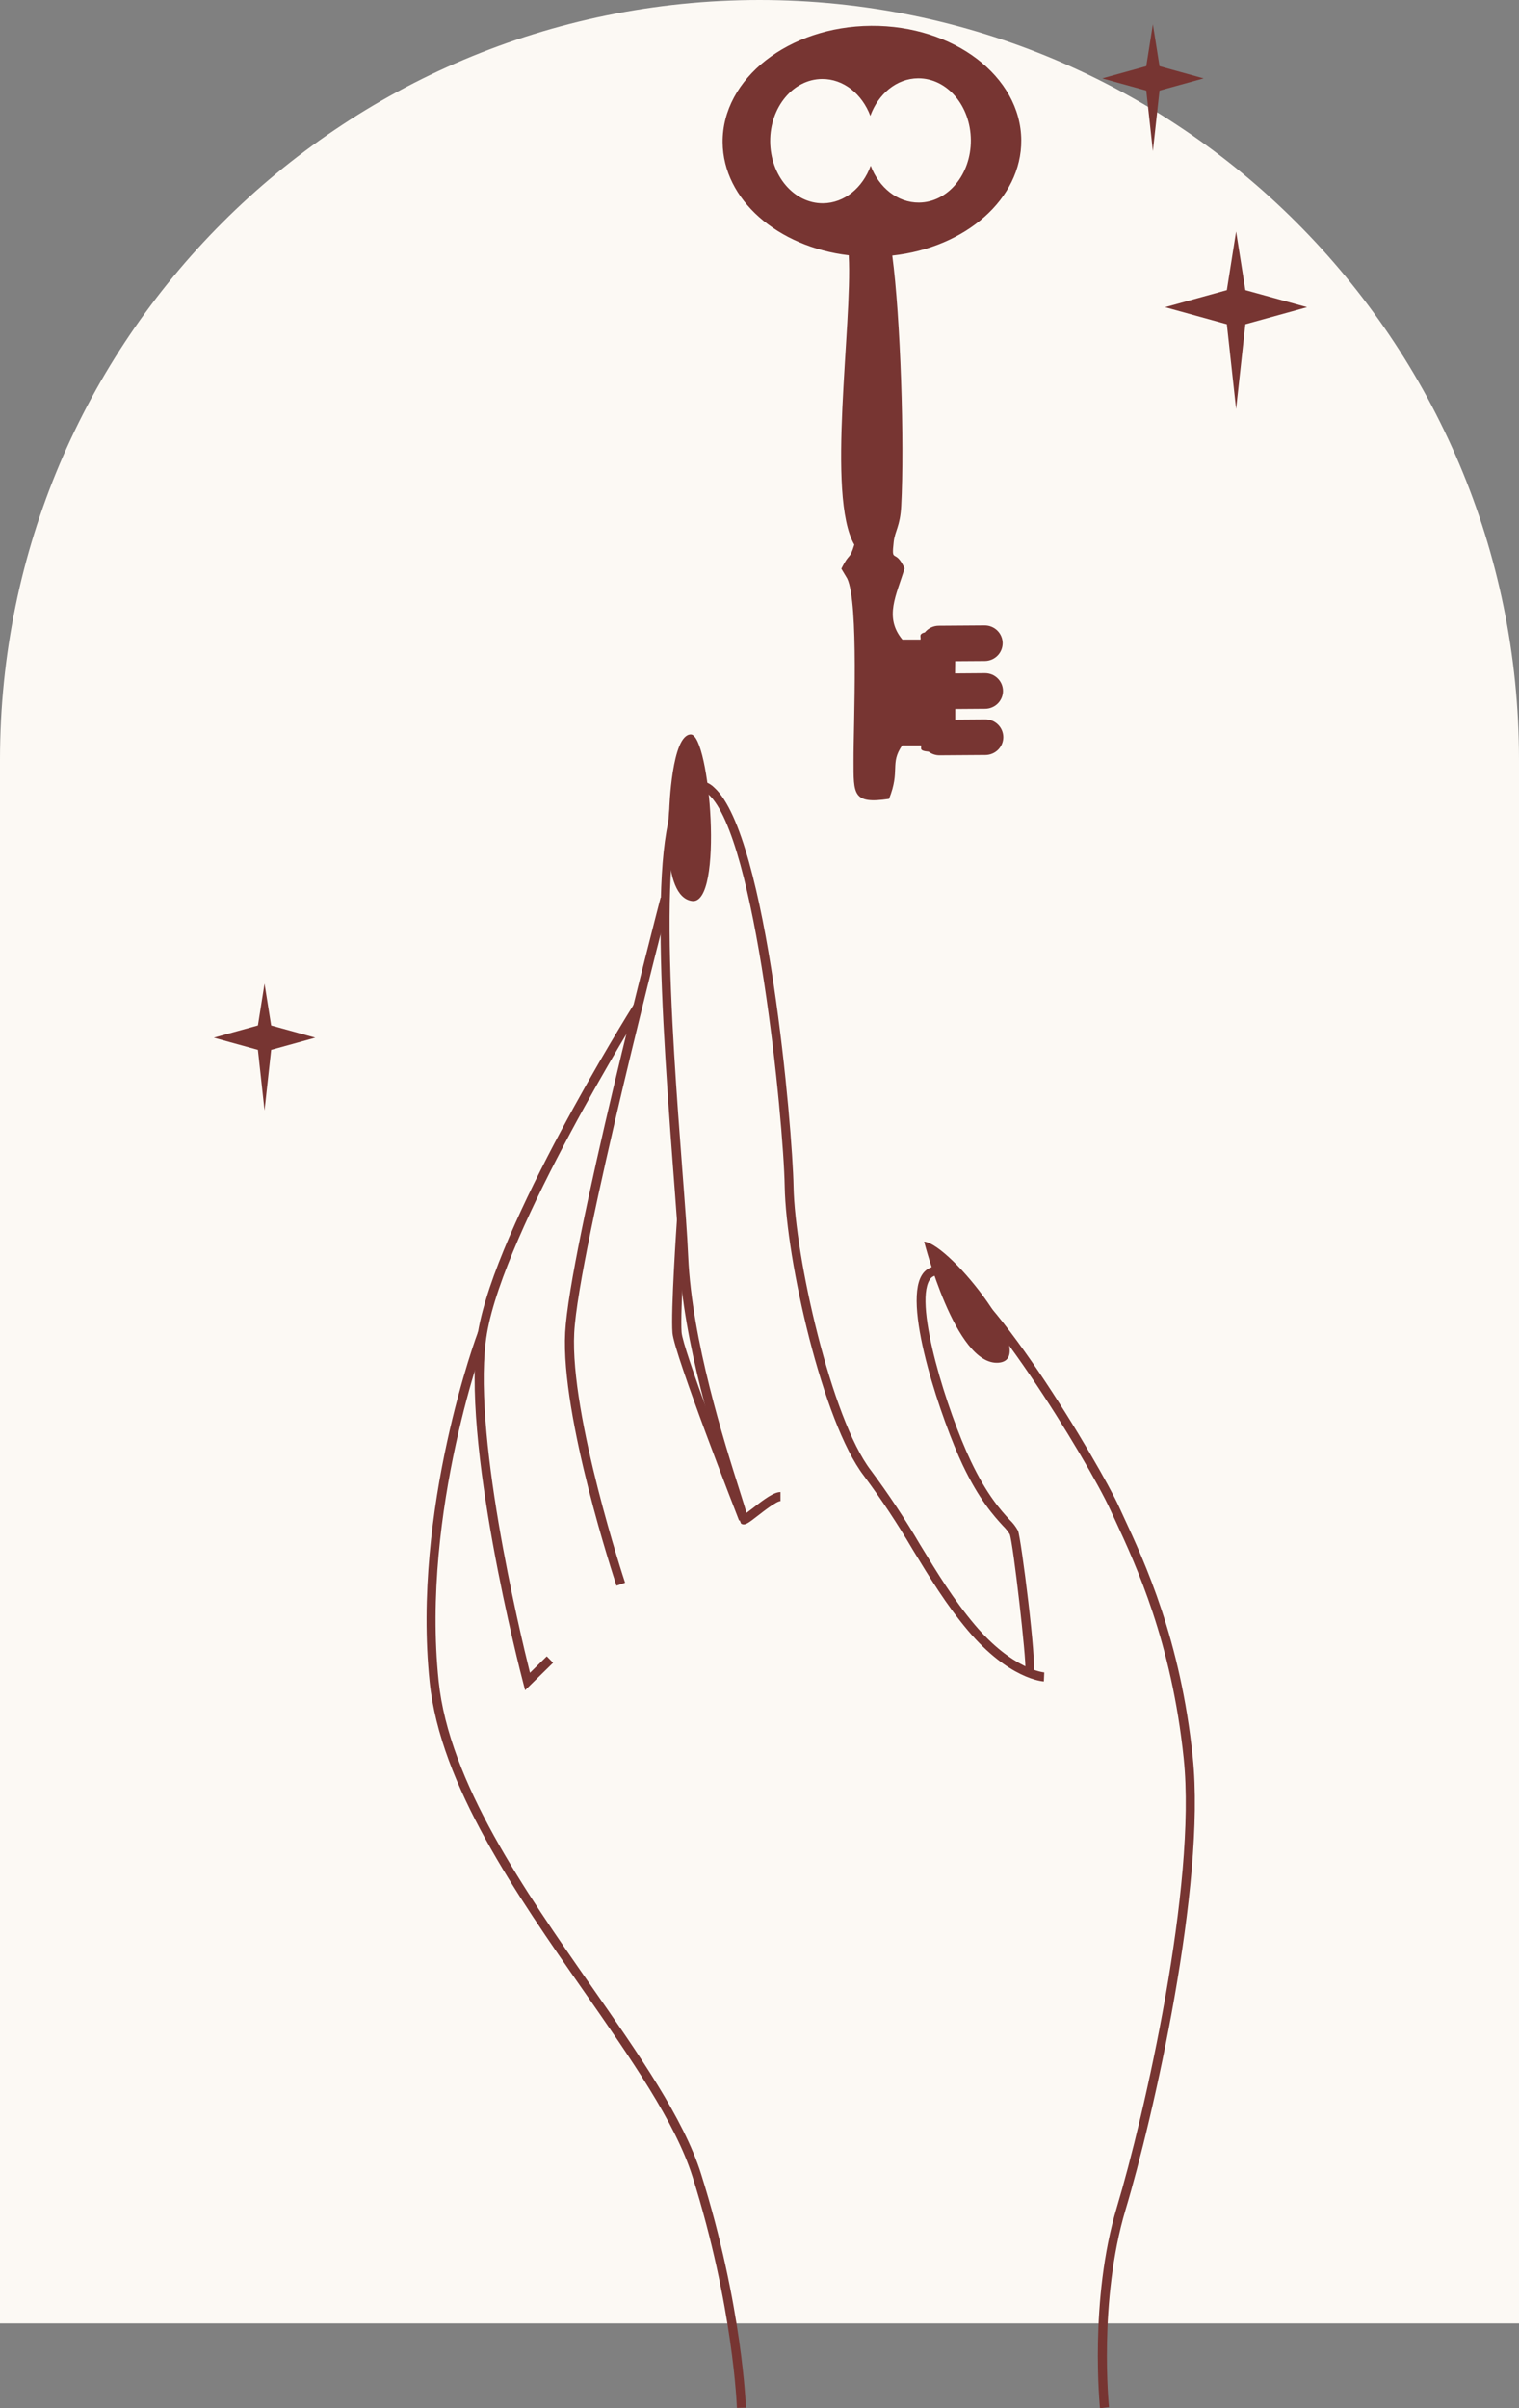 <svg width="412" height="653" viewBox="0 0 412 653" fill="none" xmlns="http://www.w3.org/2000/svg">
<rect x="0" y="0" width="412" height="653" fill="#808080" stroke="none"/>
<g id="Group 123">
<g id="Group 22">
<path id="Rectangle 3" d="M0 206C0 92.229 92.229 0 206 0C319.771 0 412 92.229 412 206V630H0V206Z" fill="#FCF9F4"/>
</g>
<g id="Group 49">
<g id="Group 65">
<path id="Vector" fill-rule="evenodd" clip-rule="evenodd" d="M230.207 69.274C231.238 88.234 224.065 134.415 231.716 147.69C230.352 152.117 230.509 149.535 228.199 154.21L229.8 156.883C232.976 163.586 231.48 196.173 231.513 206.305C231.513 215.381 231.257 218.1 241.133 216.62C244.256 208.848 241.264 207.107 244.696 202.132H249.801C250.05 202.902 249.079 203.56 251.868 203.814C252.72 204.463 253.766 204.812 254.84 204.806L267.308 204.721C268.595 204.707 269.825 204.188 270.728 203.277C271.632 202.365 272.136 201.136 272.131 199.857C272.118 198.577 271.596 197.354 270.679 196.456C269.762 195.558 268.523 195.058 267.235 195.065L259.092 195.123V192.241L267.222 192.183C268.509 192.171 269.739 191.653 270.642 190.743C271.546 189.833 272.05 188.604 272.045 187.325C272.033 186.047 271.512 184.825 270.596 183.927C269.68 183.029 268.443 182.528 267.157 182.533L259.033 182.592L259.073 179.286L267.13 179.234C268.418 179.22 269.647 178.701 270.551 177.79C271.454 176.879 271.959 175.649 271.953 174.37C271.941 173.09 271.419 171.868 270.502 170.969C269.584 170.071 268.346 169.571 267.058 169.578L254.591 169.663C253.871 169.669 253.161 169.835 252.513 170.147C251.865 170.459 251.295 170.911 250.844 171.469C249.04 171.919 249.86 172.734 249.67 173.425H244.761C239.709 167.355 243.16 161.363 245.352 154.099C242.766 148.453 241.71 153.108 242.399 146.927C242.74 143.889 244.145 142.748 244.433 137.245C245.345 120.084 244.243 86.03 242.012 69.3C261.868 67.162 277.117 53.926 276.999 38.004C276.875 20.719 258.626 6.845 236.277 7.001C213.928 7.158 195.876 21.293 196.001 38.578C196.112 54.141 210.922 66.946 230.207 69.222V69.274ZM263.325 37.978C263.397 47.288 257.091 54.878 249.243 54.93C243.429 54.976 238.396 50.861 236.159 44.941C234.006 50.894 229.039 55.073 223.219 55.119C215.345 55.171 208.96 47.673 208.894 38.369C208.829 29.065 215.128 21.463 222.976 21.417C228.797 21.378 233.823 25.486 236.06 31.412C238.219 25.459 243.186 21.274 249 21.235C256.874 21.176 263.259 28.674 263.325 37.984V37.978Z" fill="#773532"/>
<path id="Vector_2" d="M298.342 653C298.342 652.713 295.37 623.683 302.931 598.495C310.377 573.669 324.613 511.258 321.058 476.785C317.774 445.276 308.21 424.587 302.471 412.223L301.133 409.341C295.23 396.419 264.337 345.822 254.337 345.822H254.255C253.816 345.823 253.384 345.942 253.006 346.165C252.628 346.389 252.317 346.71 252.104 347.095C247.876 354.007 256.964 382.807 263.319 396.189C267.678 405.368 271.529 409.588 273.852 412.108C274.761 412.973 275.529 413.976 276.126 415.08C276.947 417.05 281.347 451.573 280.288 453.666L278.096 452.566C278.441 450.341 274.813 418.405 273.877 416.024C273.364 415.193 272.749 414.429 272.046 413.75C269.64 411.123 265.626 406.739 261.102 397.224C255.815 386.083 244.74 354.426 250.011 345.798C250.435 345.063 251.042 344.45 251.772 344.018C252.503 343.587 253.333 343.351 254.181 343.335H254.304C266.709 343.335 298.695 398.045 303.383 408.291L304.704 411.156C310.517 423.659 320.229 444.578 323.513 476.498C327.101 511.34 312.791 574.194 305.287 599.168C297.899 623.872 300.764 652.425 300.797 652.713L298.342 653Z" fill="#773532"/>
<path id="Vector_3" d="M283.129 455.932C282.743 455.932 273.589 455.234 262.522 442.107C256.661 435.153 252.227 427.863 247.531 420.145C243.487 413.243 239.069 406.567 234.297 400.146C223.157 385.64 213.19 341.619 212.837 321.669C212.517 304.051 205.111 227.1 192.173 215.41C191.775 214.99 191.294 214.658 190.762 214.434C190.229 214.209 189.656 214.097 189.078 214.104C177.297 215.081 182.321 281.121 185.022 316.604C185.769 326.39 186.41 334.837 186.664 340.781C187.674 363.49 196.442 390.992 200.621 404.21C201.606 407.297 202.172 409.136 202.484 410.22C202.985 409.85 203.568 409.399 204.126 408.98C207.41 406.402 209.939 404.571 211.696 404.571V407.034C210.637 407.034 207.254 409.662 205.629 410.926C202.837 413.093 202 413.75 200.998 413.126L200.391 411.632C200.333 411.262 199.397 408.348 198.322 404.957C194.077 391.641 185.244 363.908 184.209 340.921C183.955 335.018 183.314 326.587 182.567 316.825C178.405 262.017 175.753 212.758 188.84 211.658C189.75 211.616 190.659 211.766 191.508 212.099C192.356 212.431 193.125 212.938 193.765 213.587C208.215 226.649 214.963 306.358 215.234 321.628C215.579 340.806 225.513 384.745 236.185 398.66C241.017 405.147 245.487 411.895 249.576 418.873C254.222 426.508 258.606 433.716 264.353 440.522C274.665 452.755 283.154 453.477 283.236 453.485L283.129 455.932Z" fill="#773532"/>
<path id="Vector_4" d="M167.215 429.956C166.599 428.093 152.076 384.129 153.299 361.298C154.522 338.466 178.167 247.239 179.176 243.389L181.549 244.004C181.303 244.949 156.92 338.959 155.746 361.404C154.572 383.85 169.39 428.725 169.546 429.16L167.215 429.956Z" fill="#773532"/>
<path id="Vector_5" d="M200.465 412.305C199.75 410.466 182.904 367.275 182.403 361.462C181.902 355.649 183.552 331.587 183.618 330.56L186.081 330.725C186.081 330.979 184.439 355.723 184.866 361.265C185.235 365.797 197.895 399.03 202.747 411.41L200.465 412.305Z" fill="#773532"/>
<path id="Vector_6" d="M142.429 458.313L141.896 456.269C141.19 453.576 124.729 390.073 129.655 361.158C134.581 332.243 170.433 274.709 171.96 272.271L174.037 273.576C173.668 274.167 136.913 333.155 132.077 361.569C127.726 387.101 140.919 442.246 143.743 453.584L148.3 449.118L150.015 450.867L142.429 458.313Z" fill="#773532"/>
<path id="Vector_7" d="M199.865 652.91C199.865 652.639 198.921 625.423 187.813 590.146C183.208 575.549 171.115 558.21 158.315 539.844C140.098 513.729 119.45 484.124 116.536 456.104C111.659 409.21 129.54 361.429 129.721 360.953L132.011 361.823C131.831 362.299 114.163 409.555 118.974 455.85C121.823 483.262 142.274 512.596 160.327 538.473C173.241 556.986 185.441 574.482 190.145 589.432C201.368 625.062 202.303 652.581 202.32 652.86L199.865 652.91Z" fill="#773532"/>
<path id="Vector_8" d="M250.651 336.668C250.651 336.668 259.107 370.329 270.773 369.508C282.439 368.687 257.917 337.35 250.651 336.668Z" fill="#773532"/>
<path id="Vector_9" d="M181.541 219.375C181.541 219.375 179.078 243.183 187.715 244.308C196.351 245.433 192.575 199.154 187.37 199.154C182.165 199.154 181.541 219.375 181.541 219.375Z" fill="#773532"/>
<path id="Vector_10" fill-rule="evenodd" clip-rule="evenodd" d="M337.782 78.667L335.269 62.782L332.757 78.667L316.026 83.29L332.757 87.92L335.269 110.899L337.782 87.92L354.521 83.29L337.782 78.667Z" fill="#773532"/>
<path id="Vector_11" fill-rule="evenodd" clip-rule="evenodd" d="M314.499 17.948L312.701 6.594L310.903 17.948L298.949 21.256L310.903 24.556L312.701 40.976L314.499 24.556L326.452 21.256L314.499 17.948Z" fill="#773532"/>
<path id="Vector_12" fill-rule="evenodd" clip-rule="evenodd" d="M73.549 278.059L71.751 266.713L69.954 278.059L58 281.367L69.954 284.676L71.751 301.095L73.549 284.676L85.511 281.367L73.549 278.059Z" fill="#773532"/>
</g>
</g>
</g>
</svg>
